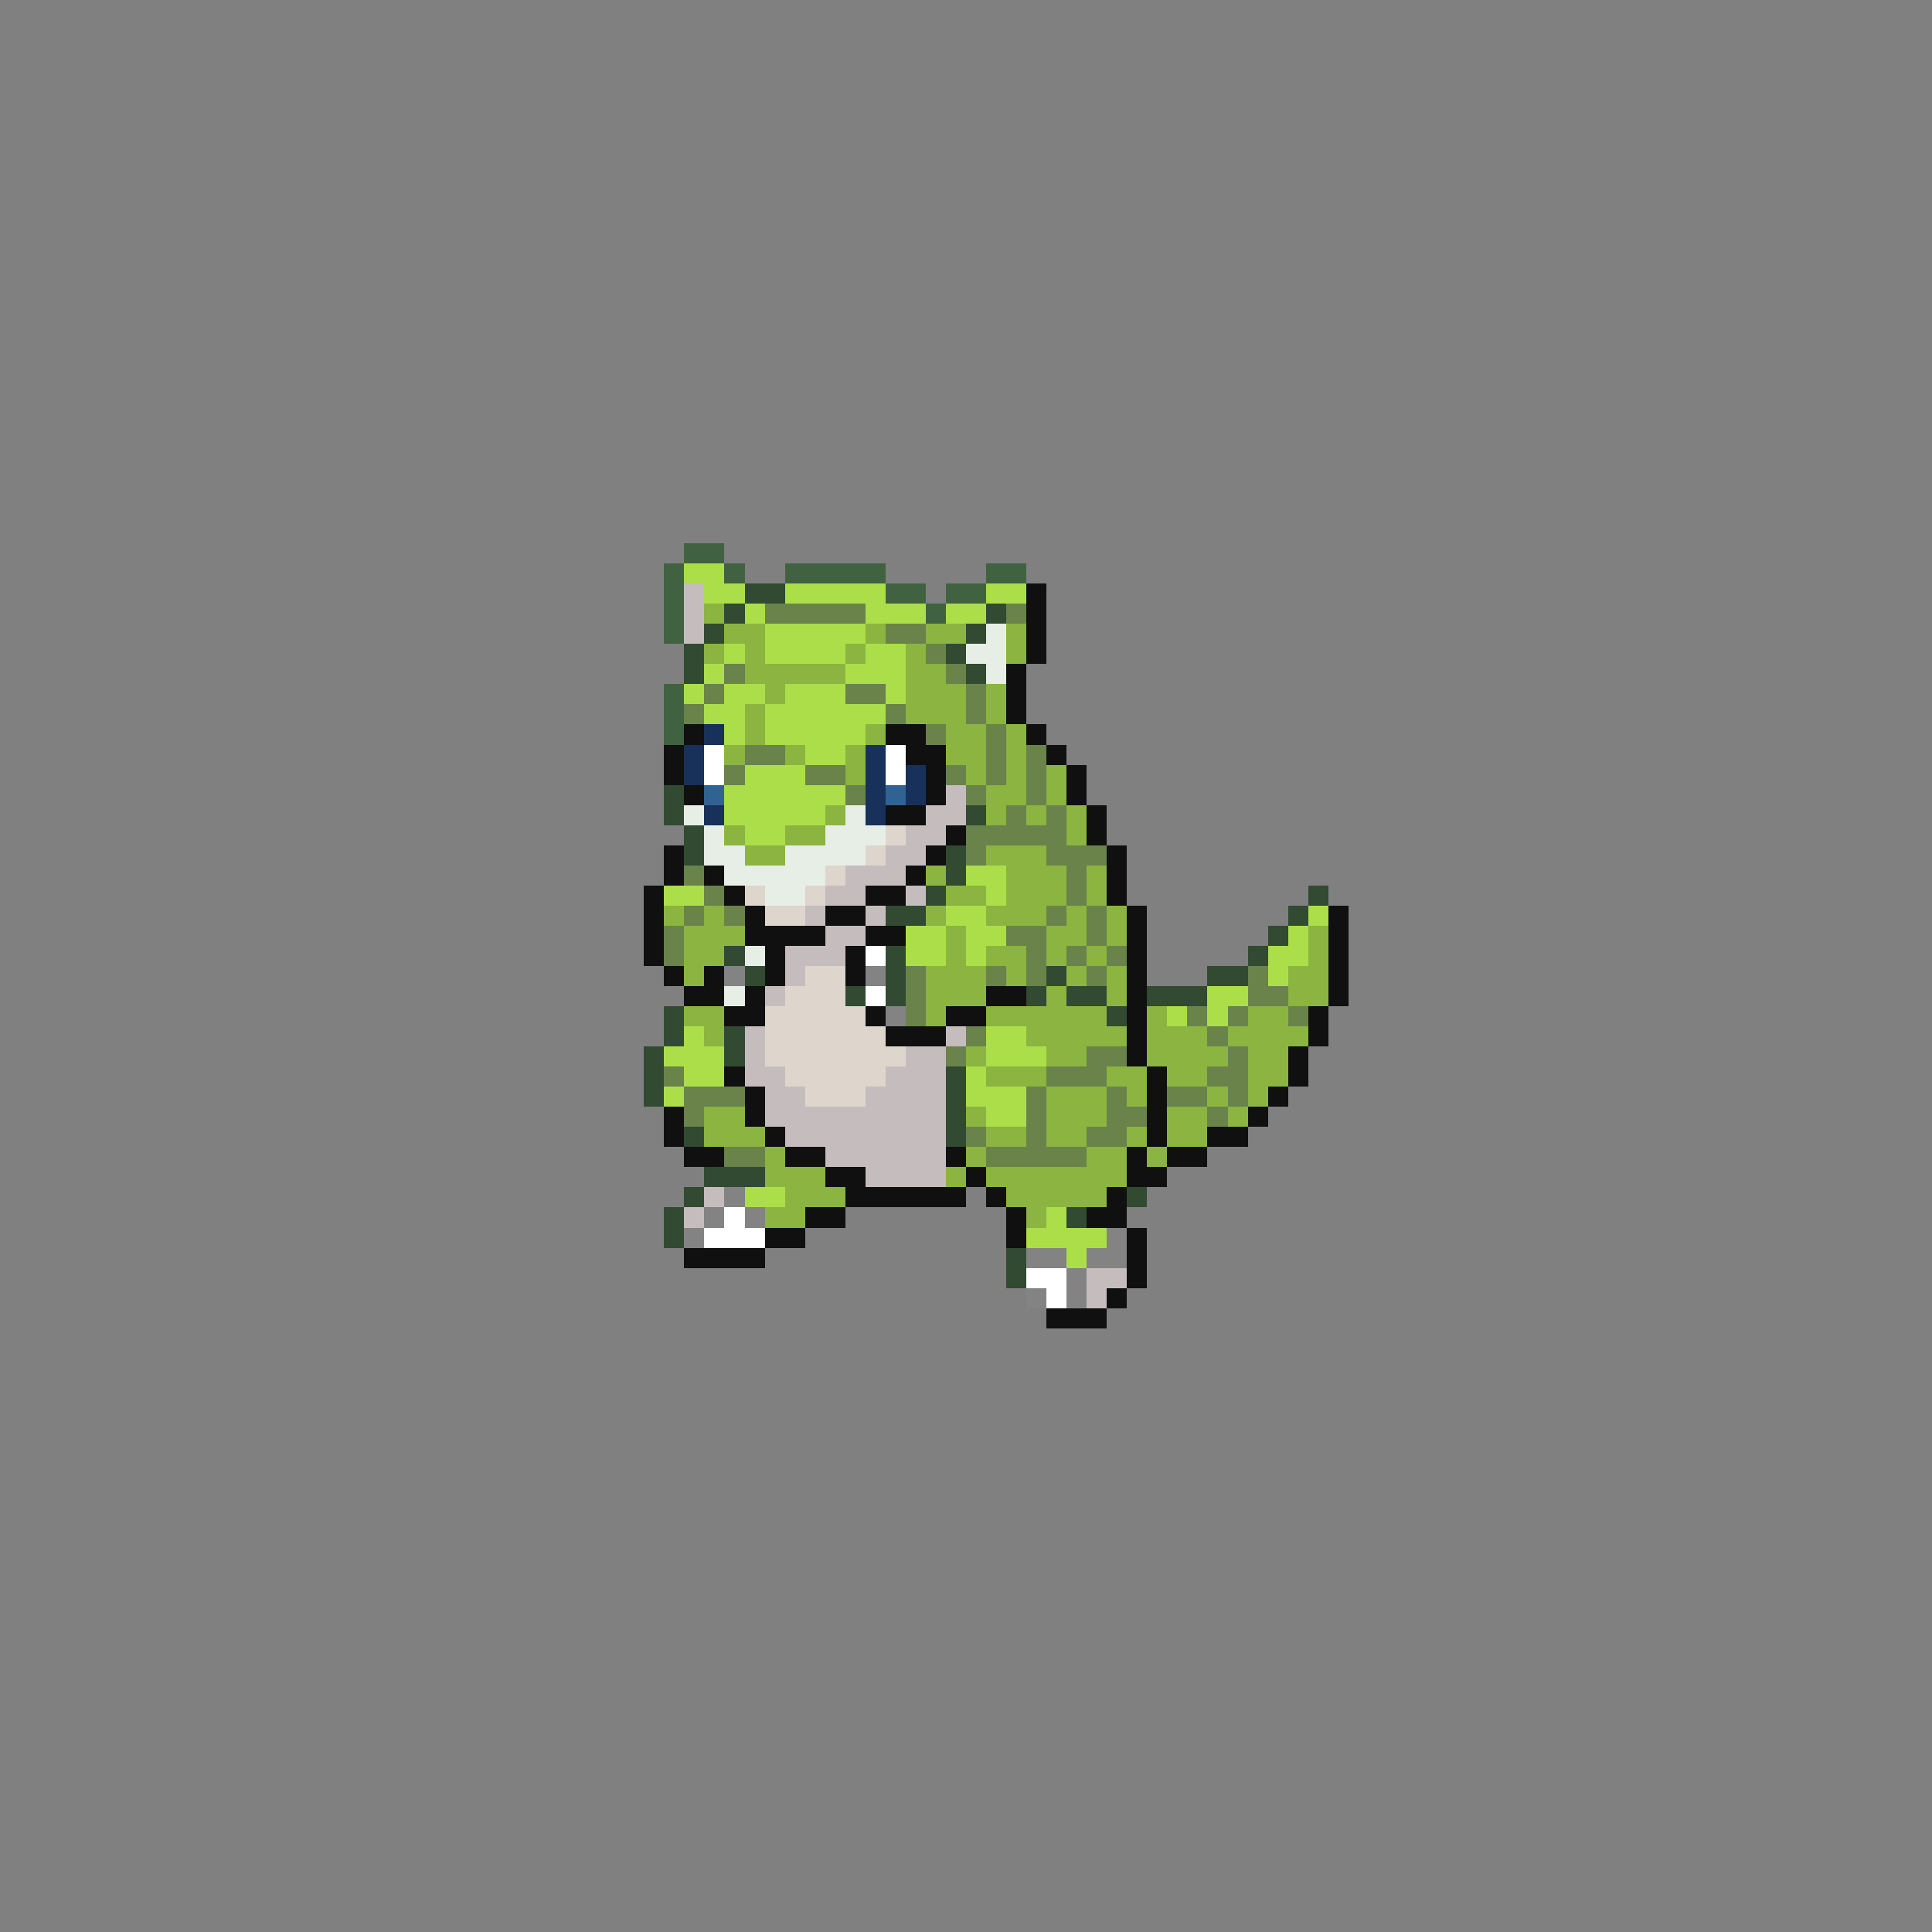 <svg xmlns="http://www.w3.org/2000/svg" viewBox="0 -0.5 96 96" shape-rendering="crispEdges">
<rect x="0" y="-0.5" width="96" height="96" fill="#808080" stroke="none"/>
<path stroke="#416241" d="M34 27h2M33 28h1M36 28h1M39 28h5M49 28h2M33 29h1M44 29h2M47 29h2M33 30h1M46 30h1M33 31h1M33 34h1M33 35h1M33 36h1" />
<path stroke="#acde4a" d="M34 28h2M35 29h2M39 29h5M49 29h2M37 30h1M43 30h3M47 30h2M38 31h5M36 32h1M38 32h4M43 32h2M35 33h1M42 33h3M34 34h1M36 34h2M39 34h3M44 34h1M35 35h2M38 35h6M36 36h1M38 36h5M40 37h2M37 38h3M36 39h6M36 40h5M37 41h2M48 43h2M33 44h2M49 44h1M47 45h2M65 45h1M45 46h2M48 46h2M64 46h1M45 47h2M48 47h1M63 47h2M63 48h1M60 49h2M58 50h1M60 50h1M34 51h1M49 51h2M33 52h3M49 52h3M34 53h2M48 53h1M33 54h1M48 54h3M49 55h2M37 59h2M52 60h1M51 61h4M53 62h1" />
<path stroke="#c5bdbd" d="M34 29h1M34 30h1M34 31h1M47 39h1M46 40h2M45 41h2M44 42h2M42 43h3M41 44h2M45 44h1M40 45h1M43 45h1M41 46h2M39 47h3M39 48h1M38 49h1M37 51h1M47 51h1M37 52h1M45 52h2M37 53h2M44 53h3M38 54h2M43 54h4M38 55h9M39 56h8M41 57h6M43 58h4M35 59h1M34 60h1M54 63h2M54 64h1" />
<path stroke="#314a31" d="M37 29h2M36 30h1M49 30h1M35 31h1M48 31h1M34 32h1M47 32h1M34 33h1M48 33h1M33 39h1M33 40h1M48 40h1M34 41h1M34 42h1M47 42h1M47 43h1M46 44h1M65 44h1M44 45h2M64 45h1M63 46h1M36 47h1M44 47h1M62 47h1M37 48h1M44 48h1M52 48h1M60 48h2M42 49h1M44 49h1M51 49h1M53 49h2M57 49h3M33 50h1M55 50h1M33 51h1M36 51h1M32 52h1M36 52h1M32 53h1M47 53h1M32 54h1M47 54h1M47 55h1M34 56h1M47 56h1M35 58h3M34 59h1M56 59h1M33 60h1M53 60h1M33 61h1M50 62h1M50 63h1" />
<path stroke="#101010" d="M51 29h1M51 30h1M51 31h1M51 32h1M50 33h1M50 34h1M50 35h1M34 36h1M44 36h2M51 36h1M33 37h1M45 37h2M52 37h1M33 38h1M46 38h1M53 38h1M34 39h1M46 39h1M53 39h1M44 40h2M54 40h1M47 41h1M54 41h1M33 42h1M46 42h1M55 42h1M33 43h1M35 43h1M45 43h1M55 43h1M32 44h1M36 44h1M43 44h2M55 44h1M32 45h1M37 45h1M41 45h2M56 45h1M66 45h1M32 46h1M37 46h4M43 46h2M56 46h1M66 46h1M32 47h1M38 47h1M42 47h1M56 47h1M66 47h1M33 48h1M35 48h1M38 48h1M42 48h1M56 48h1M66 48h1M34 49h2M37 49h1M49 49h2M56 49h1M66 49h1M36 50h2M43 50h1M47 50h2M56 50h1M65 50h1M44 51h3M56 51h1M65 51h1M56 52h1M64 52h1M36 53h1M57 53h1M64 53h1M37 54h1M57 54h1M63 54h1M33 55h1M37 55h1M57 55h1M62 55h1M33 56h1M38 56h1M57 56h1M60 56h2M34 57h2M39 57h2M47 57h1M56 57h1M58 57h2M41 58h2M48 58h1M56 58h2M42 59h6M49 59h1M55 59h1M40 60h2M50 60h1M54 60h2M38 61h2M50 61h1M56 61h1M34 62h4M56 62h1M56 63h1M55 64h1M52 65h3" />
<path stroke="#8bb441" d="M35 30h1M36 31h2M43 31h1M46 31h2M50 31h1M35 32h1M37 32h1M42 32h1M45 32h1M50 32h1M37 33h5M45 33h2M38 34h1M45 34h3M49 34h1M37 35h1M45 35h3M49 35h1M37 36h1M43 36h1M47 36h2M50 36h1M36 37h1M39 37h1M42 37h1M47 37h2M50 37h1M42 38h1M48 38h1M50 38h1M52 38h1M49 39h2M52 39h1M41 40h1M49 40h1M51 40h1M53 40h1M36 41h1M39 41h2M53 41h1M37 42h2M49 42h3M46 43h1M50 43h3M54 43h1M47 44h2M50 44h3M54 44h1M33 45h1M35 45h1M46 45h1M49 45h3M53 45h1M55 45h1M34 46h3M47 46h1M52 46h2M55 46h1M65 46h1M34 47h2M47 47h1M49 47h2M52 47h1M54 47h1M65 47h1M34 48h1M46 48h3M50 48h1M53 48h1M55 48h1M64 48h2M46 49h3M52 49h1M55 49h1M64 49h2M34 50h2M46 50h1M49 50h6M57 50h1M62 50h2M35 51h1M51 51h5M57 51h3M61 51h4M48 52h1M52 52h2M57 52h4M62 52h2M49 53h3M55 53h2M58 53h2M62 53h2M52 54h3M56 54h1M60 54h1M62 54h1M35 55h2M48 55h1M52 55h3M58 55h2M61 55h1M35 56h3M49 56h2M52 56h2M56 56h1M58 56h2M38 57h1M48 57h1M54 57h2M57 57h1M38 58h3M47 58h1M49 58h7M39 59h3M50 59h5M38 60h2M51 60h1" />
<path stroke="#6a834a" d="M38 30h5M50 30h1M44 31h2M46 32h1M36 33h1M47 33h1M35 34h1M42 34h2M48 34h1M34 35h1M44 35h1M48 35h1M46 36h1M49 36h1M37 37h2M49 37h1M51 37h1M36 38h1M40 38h2M47 38h1M49 38h1M51 38h1M42 39h1M48 39h1M51 39h1M50 40h1M52 40h1M48 41h5M48 42h1M52 42h3M34 43h1M53 43h1M35 44h1M53 44h1M34 45h1M36 45h1M52 45h1M54 45h1M33 46h1M50 46h2M54 46h1M33 47h1M51 47h1M53 47h1M55 47h1M45 48h1M49 48h1M51 48h1M54 48h1M62 48h1M45 49h1M62 49h2M45 50h1M59 50h1M61 50h1M64 50h1M48 51h1M60 51h1M47 52h1M54 52h2M61 52h1M33 53h1M52 53h3M60 53h2M34 54h3M51 54h1M55 54h1M58 54h2M61 54h1M34 55h1M51 55h1M55 55h2M60 55h1M48 56h1M51 56h1M54 56h2M36 57h2M49 57h5" />
<path stroke="#e6eee6" d="M49 31h1M48 32h2M49 33h1M34 40h1M42 40h1M35 41h1M41 41h3M35 42h2M39 42h4M36 43h5M38 44h2M37 47h1M36 49h1" />
<path stroke="#18315a" d="M35 36h1M34 37h1M43 37h1M34 38h1M43 38h1M45 38h1M43 39h1M45 39h1M35 40h1M43 40h1" />
<path stroke="#ffffff" d="M35 37h1M44 37h1M35 38h1M44 38h1M43 47h1M43 49h1M36 60h1M35 61h3M51 63h2M52 64h1" />
<path stroke="#316294" d="M35 39h1M44 39h1" />
<path stroke="#ded5cd" d="M44 41h1M43 42h1M41 43h1M37 44h1M40 44h1M38 45h2M40 48h2M39 49h3M38 50h5M38 51h6M38 52h7M39 53h5M40 54h3" />
<path stroke="#838383" d="M36 48h1M43 48h1M44 50h1M36 59h1M35 60h1M37 60h1M34 61h1M55 61h1M51 62h2M54 62h2M53 63h1M51 64h1M53 64h1" />
</svg>